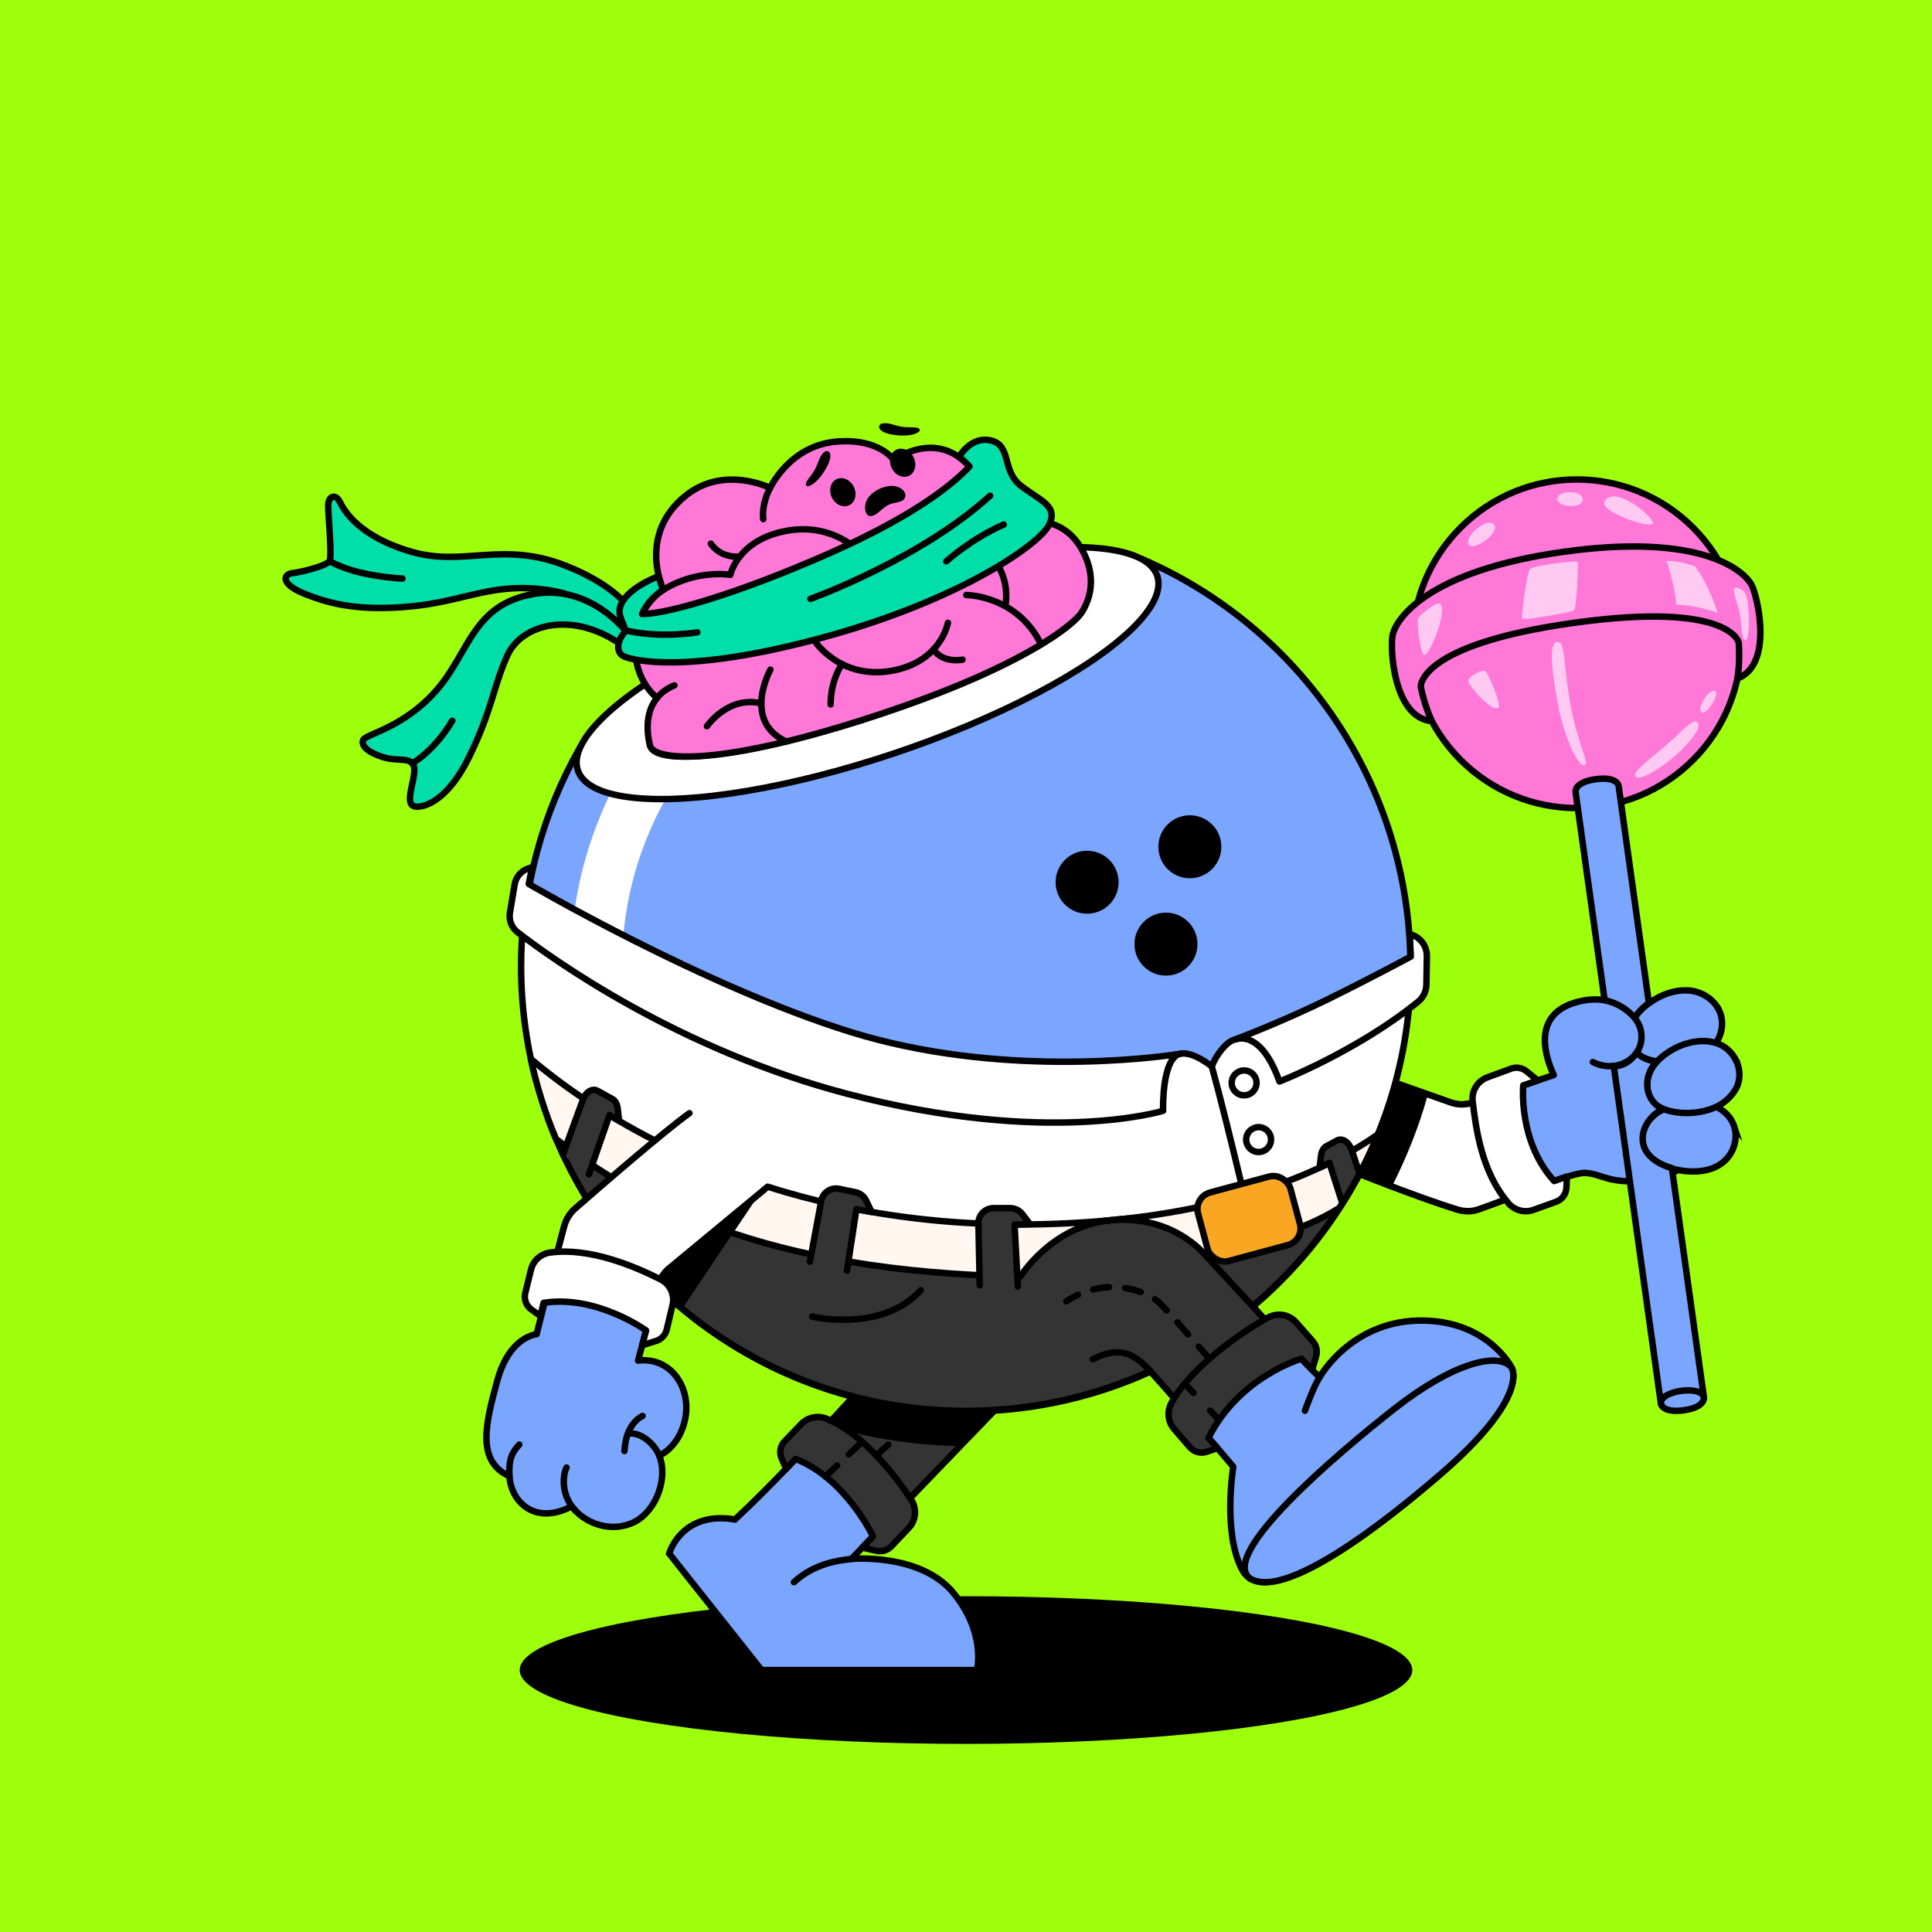<?xml version="1.0" encoding="UTF-8"?>
<svg xmlns="http://www.w3.org/2000/svg" viewBox="0 0 600 600">
<rect x="0" y="0" width="600" height="600" fill="#808080" stroke="none"/>
<svg id="uuid-c55b6f18-22d9-42e7-94a5-9418063ab399" data-name="BACKGROUND" xmlns="http://www.w3.org/2000/svg" viewBox="0 0 600 600"><defs><style>
      .uuid-65b83bcd-5755-41b5-8f46-23c20c164524 {
        fill: #9dff0c;
      }
    </style></defs><rect class="uuid-65b83bcd-5755-41b5-8f46-23c20c164524" x="-1" y="-1" width="602" height="602"/></svg>
<svg id="uuid-c0346afe-1da2-46db-983f-ff876e5ed0be" data-name="BACKGROUND" xmlns="http://www.w3.org/2000/svg" viewBox="0 0 600 600"><defs><style>
      .uuid-57589ea0-1d07-4328-ae89-4ee799f66552, .uuid-c10b6e76-7067-4537-83d5-be1c345ab04f, .uuid-f7ed3fbc-843c-4765-b5cd-d9cd6e37a7d5, .uuid-ac3d9d9c-4bc2-4bef-8fbc-2d131af06a7b, .uuid-439c01fe-2c98-4586-aa72-e669aa572e14, .uuid-c68252c4-c75b-47e2-a3b4-534035c0255b, .uuid-ccc65212-dc3d-450b-b9c5-0a9cc3ad62c0 {
        stroke: #000;
        stroke-width: 2px;
      }

      .uuid-57589ea0-1d07-4328-ae89-4ee799f66552, .uuid-c10b6e76-7067-4537-83d5-be1c345ab04f, .uuid-f7ed3fbc-843c-4765-b5cd-d9cd6e37a7d5, .uuid-439c01fe-2c98-4586-aa72-e669aa572e14, .uuid-c68252c4-c75b-47e2-a3b4-534035c0255b {
        stroke-linecap: round;
      }

      .uuid-57589ea0-1d07-4328-ae89-4ee799f66552, .uuid-ac3d9d9c-4bc2-4bef-8fbc-2d131af06a7b, .uuid-c68252c4-c75b-47e2-a3b4-534035c0255b, .uuid-ccc65212-dc3d-450b-b9c5-0a9cc3ad62c0 {
        fill: #7aa6ff;
      }

      .uuid-57589ea0-1d07-4328-ae89-4ee799f66552, .uuid-439c01fe-2c98-4586-aa72-e669aa572e14, .uuid-ccc65212-dc3d-450b-b9c5-0a9cc3ad62c0 {
        stroke-linejoin: round;
      }

      .uuid-8b7867c5-1aab-4d13-8c98-43caa4245778, .uuid-c10b6e76-7067-4537-83d5-be1c345ab04f {
        fill: #fff;
      }

      .uuid-c10b6e76-7067-4537-83d5-be1c345ab04f, .uuid-f7ed3fbc-843c-4765-b5cd-d9cd6e37a7d5, .uuid-ac3d9d9c-4bc2-4bef-8fbc-2d131af06a7b, .uuid-c68252c4-c75b-47e2-a3b4-534035c0255b {
        stroke-miterlimit: 10;
      }

      .uuid-f7ed3fbc-843c-4765-b5cd-d9cd6e37a7d5 {
        fill: #00dfa9;
      }

      .uuid-439c01fe-2c98-4586-aa72-e669aa572e14 {
        fill: none;
      }
    </style></defs><path class="uuid-57589ea0-1d07-4328-ae89-4ee799f66552" d="m409.81,359.6c9.2,3.77,29.89,12.05,42.79,16.03,2.11.65,4.41.69,6.5-.04,11.79-4.08,28.47-11.39,33.03-11.32,5.25.08,7.8,3.93,19.88,2.04,13.36-2.1,22.43-11.99,20.93-23.3-4.21-43.28-25.18-26.79-25.18-26.79,0,0-5.84-8.75-18.76-4.82-11.83,3.6-10.2,14.44-6.47,22.47l-25.29,8.58c-2.14.72-4.45.71-6.59-.02l-35.7-12.61"/><path class="uuid-c68252c4-c75b-47e2-a3b4-534035c0255b" d="m533.36,312.82c2.5,3.94,1.62,9.14-1.57,12.4-2.47,2.53-5.88,3.88-9.32,4.4-2.8.43-5.7.42-8.49-.08-2.14-.39-4.29-1.1-5.79-2.75-1.66-1.83-2.27-4.46-1.98-6.87.51-4.17,3.84-7.14,7.22-9.26,3.17-1.98,6.86-3.26,10.64-3.09,3.8.18,7.36,2.19,9.3,5.24Z"/><path class="uuid-c68252c4-c75b-47e2-a3b4-534035c0255b" d="m538.57,349.84c.97,3.03.32,6.43-1.5,9.01-3.77,5.33-11.17,5.65-16.96,4.27-3.31-.79-6.69-2.21-8.67-5.13-3.13-4.61-.82-9.79,3.48-12.56,2.58-1.66,5.61-2.67,8.63-3.14,5.73-.89,13.1,1.51,15.03,7.56Z"/><path class="uuid-c68252c4-c75b-47e2-a3b4-534035c0255b" d="m538.71,328.53c1.8,2.99,2.06,6.89.22,9.9-1.95,3.2-4.94,5.25-8.49,6.28-3.66,1.07-7.64,1.27-11.4.44-2.25-.5-4.53-1.38-5.96-3.28-1.86-2.47-1.89-5.68-.85-8.49,1.2-3.24,4.17-5.69,7.09-7.37,6.15-3.56,15.21-4.43,19.39,2.52Z"/><path class="uuid-c68252c4-c75b-47e2-a3b4-534035c0255b" d="m501.85,311.68s9.27,3.84,7.77,12.02c-1.04,5.68-8.17,9.55-14.94,6.13"/><path class="uuid-439c01fe-2c98-4586-aa72-e669aa572e14" d="m500.67,331.08c2.41,1.63,5.11,8.04,3.4,14.42"/><path d="m443.44,339.88c-2.88,10.58-6.94,20.23-11.17,28.59-10.17-3.78-21.16-9.53-27-11.93l11.83-26.02,26.35,9.36Z"/><ellipse cx="300" cy="518.65" rx="138.6" ry="22.93"/><path class="uuid-ac3d9d9c-4bc2-4bef-8fbc-2d131af06a7b" d="m319.36,427.14c-1.16,1.05-54.95,57-54.95,57,0,0,21.51-1.95,31.74,10.62,10.23,12.57,7.26,23.89,7.26,23.89h-66.9s-28.69-36.17-28.69-36.17c0,0,3.74-13.4,20.44-10.59,20.9-19.38,55.52-59.13,55.52-59.13l35.59,14.38Z"/><path d="m283.78,412.76l31.28,12.64-3.24,9.5c-2.93,3.03-9.76,10.12-13.64,14.14-11.92,0-27.98-2.13-41.33-6.37,13.95-15.1,26.93-29.92,26.93-29.92Z"/><path class="uuid-ac3d9d9c-4bc2-4bef-8fbc-2d131af06a7b" d="m354.45,173.54l-.11.27-174.2,58.29c-11.49,20.13-18.05,43.43-18.05,68.27,0,76.2,61.77,137.98,137.97,137.98s137.98-61.77,137.98-137.98c0-56.89-34.43-105.72-83.58-126.83Z"/><path class="uuid-439c01fe-2c98-4586-aa72-e669aa572e14" d="m264.41,484.14c-4.06.49-11.49,1.36-17.85,7.23"/><path class="uuid-8b7867c5-1aab-4d13-8c98-43caa4245778" d="m185.17,308.14c-4.41,0-7.98-3.57-7.98-7.98,0-67.74,55.11-122.86,122.86-122.86,4.41,0,7.98,3.57,7.98,7.98s-3.57,7.98-7.98,7.98c-58.94,0-106.9,47.95-106.9,106.9,0,4.41-3.57,7.98-7.98,7.98Z"/><path d="m203.75,397.46l34.2-27.46-24.86,36.3c-6.73-5.1-3.66-2.61-9.34-8.83Z"/><path class="uuid-ccc65212-dc3d-450b-b9c5-0a9cc3ad62c0" d="m323.72,387.31c19.14-13.4,39.15-11.3,55.52,7.36,19.6,22.35,30.57,33.06,30.57,33.06,0,0,10.74-19.34,34.77-17.5,18.26,1.4,24.84,14.43,24.84,14.43,0,0,6.21,8.82-22.45,33.5-28.66,24.68-54.93,40.92-61.14,29.46-6.21-11.46-2.82-32.1-2.82-32.1,0,0-22.02-26.09-27.94-32.01-6.79-6.79-15.71-1.36-15.71-1.36"/><path class="uuid-ac3d9d9c-4bc2-4bef-8fbc-2d131af06a7b" d="m446.97,458.17c-25.89,22.29-49.82,37.69-58.79,32.02-9.77-7.44,26.84-38.54,44.88-52.7,18.04-14.16,32.17-17.82,36.36-12.81,0,0,6.21,8.82-22.45,33.5Z"/><path class="uuid-439c01fe-2c98-4586-aa72-e669aa572e14" d="m409.81,427.74c-1.89,2.86-4.55,10.38-4.55,10.38"/><ellipse class="uuid-c10b6e76-7067-4537-83d5-be1c345ab04f" cx="269.41" cy="209.07" rx="94.9" ry="26.25" transform="translate(-52.5 96.54) rotate(-18.55)"/><ellipse class="uuid-f7ed3fbc-843c-4765-b5cd-d9cd6e37a7d5" cx="269.41" cy="209.07" rx="71.19" ry="13.32" transform="translate(-52.5 96.54) rotate(-18.55)"/><g><path class="uuid-57589ea0-1d07-4328-ae89-4ee799f66552" d="m214.11,345.7c-8.05,5.83-25.34,20.79-35.52,29.67-1.67,1.45-2.82,3.41-3.39,5.55-3.14,11.67-8.55,33.44-8.55,33.44,0,0-8.42.58-12.19,14.35-3.64,13.3-6.64,25.06,3.77,29.75.35,7.47,7.51,15.45,19.2,9.41.14-.06,1.32,1.32,1.44,1.45,2.64,2.7,6.36,4.45,10.13,4.81,3.65.36,7.61-.67,10.43-3.08,3.29-2.81,5.4-6.94,6.05-11.2.4-2.61.26-5.31-.75-7.78,0,0,6.2-2.51,8.05-11.34,1.99-9.49-4.22-19.42-14.62-18.18l6.17-23.11c.51-2.2,1.74-4.16,3.49-5.59l29.38-24.3"/><path class="uuid-439c01fe-2c98-4586-aa72-e669aa572e14" d="m204.73,452.06c-1.37-3.47-5.39-7.08-9-6.88"/><path class="uuid-439c01fe-2c98-4586-aa72-e669aa572e14" d="m178.86,469.3c-5.16-5.27-3.82-11.97-2.9-13.54"/><path class="uuid-439c01fe-2c98-4586-aa72-e669aa572e14" d="m158.22,458.45c-.27-5.22.73-7.32,3.06-9.83"/><path class="uuid-439c01fe-2c98-4586-aa72-e669aa572e14" d="m193.93,450.63c.14-2.07.48-4.16,1.32-6.06.85-1.95,2.36-3.88,4.31-4.85"/></g></svg>
<svg id="uuid-ffac6761-6b9e-4a13-ab42-3dfadf65c420" data-name="BODY" xmlns="http://www.w3.org/2000/svg" viewBox="0 0 600 600"><circle cx="369.54" cy="262.94" r="9.78" transform="translate(-8.58 12.49) rotate(-1.91)"/><circle cx="362.12" cy="293.18" r="9.78" transform="translate(-9.59 12.26) rotate(-1.91)"/><circle cx="337.63" cy="273.96" r="9.78" transform="translate(-8.96 11.43) rotate(-1.91)"/></svg>
<svg id="uuid-70f0d29f-f405-42dc-a6bb-4544aa100c37" data-name="BODY" xmlns="http://www.w3.org/2000/svg" viewBox="0 0 600 600"><defs><style>
      .uuid-6489de3e-494f-4122-88a1-f5ba77ab3810 {
        fill: #353434;
      }

      .uuid-6489de3e-494f-4122-88a1-f5ba77ab3810, .uuid-e4c379bf-7f75-4d67-b103-6a847d0bd3a0, .uuid-91a62cc3-fbc7-40d9-83eb-dda2d4a80b74, .uuid-972b44f8-7928-4282-90a9-33bf7ef45a6e {
        stroke-width: 2px;
      }

      .uuid-6489de3e-494f-4122-88a1-f5ba77ab3810, .uuid-e4c379bf-7f75-4d67-b103-6a847d0bd3a0, .uuid-91a62cc3-fbc7-40d9-83eb-dda2d4a80b74, .uuid-972b44f8-7928-4282-90a9-33bf7ef45a6e, .uuid-a85c0ee1-bb32-4b53-8b62-3fa4e7ae6fea {
        stroke: #000;
        stroke-linecap: round;
        stroke-linejoin: round;
      }

      .uuid-e4c379bf-7f75-4d67-b103-6a847d0bd3a0 {
        fill: #fff7f0;
      }

      .uuid-91a62cc3-fbc7-40d9-83eb-dda2d4a80b74 {
        fill: #fff;
      }

      .uuid-972b44f8-7928-4282-90a9-33bf7ef45a6e {
        fill: none;
      }

      .uuid-a85c0ee1-bb32-4b53-8b62-3fa4e7ae6fea {
        fill: #f9a723;
        stroke-width: 2px;
      }
    </style></defs><g id="uuid-ae67763d-2927-410b-8120-b78ccec6a88a" data-name="uuid-5ea017f5-6ab7-4b49-9ece-9b1cac5ff624"><g><g><path class="uuid-91a62cc3-fbc7-40d9-83eb-dda2d4a80b74" d="m468.51,338.63l-11.27,3.82c-2.14.72-4.46.71-6.59-.02l-35.7-12.61-5.14,29.78c9.2,3.77,29.89,12.05,42.79,16.03,2.11.65,4.41.69,6.5-.04,5.76-2,12.7-4.76,18.81-7.06-2.7-8.62-6.59-20.95-9.41-29.91h0Z"/><path d="m443.44,339.88c-2.88,10.58-6.94,20.23-11.17,28.59-10.17-3.78-21.16-9.53-27-11.93l11.83-26.02,26.35,9.36Z"/><path class="uuid-91a62cc3-fbc7-40d9-83eb-dda2d4a80b74" d="m468.45,373.64c-8.32-9.6-10.07-23.09-11.1-31.57-.4-3.26,1.5-6.35,4.59-7.49l7.36-2.7c1.61-.59,3.4-.29,4.73.79l3.54,2.87-4.51,1.53s-1.65,17.39,9.6,29.72l3.97-1.43-.16,3.5c-.09,1.97-1.36,3.69-3.22,4.36l-7.03,2.52c-2.77.99-5.85.15-7.78-2.08h0Z"/></g><g><path class="uuid-91a62cc3-fbc7-40d9-83eb-dda2d4a80b74" d="m319.36,402.14c54.04-5.61,84.58-20.5,97.52-28.47,12.37-19.58,19.96-42.47,21.12-67.06.09-2.29.16-5.1.16-7.45-10.26,6.42-30.03,16.38-54.87,23.74-2.63.78-5.7,4.93-6.96,8.27-2.98-2.28-6.94-4.56-9.95-3.89-19.73,4.37-41.69,6.61-64.09,4.3-57.11-5.89-121.07-45.52-138.48-55.02-.46,2.74-.69,4.67-1.01,7.1-.63,5.36-.97,10.81-.97,16.33,0,12.21,1.6,24.05,4.58,35.32,27.47,27.32,85.27,73.84,152.95,66.82h0Z"/><path class="uuid-91a62cc3-fbc7-40d9-83eb-dda2d4a80b74" d="m383.77,322.76c3.49-1.07,9.13.64,13.58,13.11,0,0,23.96-9.3,43.04-24.77,1.6-1.3,2.55-3.22,2.59-5.28l.14-8.89c.05-3.02-1.88-5.72-4.75-6.66l-.55-.18.32,6.98s-11.4,6.17-25.45,13.11c-14.33,7.08-28.92,12.57-28.92,12.57h0Z"/><path class="uuid-91a62cc3-fbc7-40d9-83eb-dda2d4a80b74" d="m366.38,327.28c-5.67,1.61-5.17,17.69-5.17,17.69,0,0-35.73,11.05-98.02-5.26-52.72-13.8-91.72-41.9-102.47-50.21-1.84-1.42-2.74-3.74-2.36-6.04l1.47-8.8c.4-2.36,2.09-4.3,4.39-5l1.02-.31-1.03,5.17s53.94,31.63,99.78,45.92c45.84,14.29,93.6,8.21,102.38,6.85h0Z"/><g><path class="uuid-91a62cc3-fbc7-40d9-83eb-dda2d4a80b74" d="m376.33,331.17c5.31,19.26,13.63,55.33,13.63,55.33"/><circle class="uuid-91a62cc3-fbc7-40d9-83eb-dda2d4a80b74" cx="386.37" cy="336.3" r="3.86"/><circle class="uuid-91a62cc3-fbc7-40d9-83eb-dda2d4a80b74" cx="390.87" cy="353.91" r="3.86"/></g></g><g><g><path class="uuid-6489de3e-494f-4122-88a1-f5ba77ab3810" d="m265.06,433.71l-12.83,13.93,24.11,24.11,32.61-33.86s-9.11-3.01-21.05-4.93c-11.93-1.92-22.84.76-22.84.76h0Z"/><path d="m283.78,412.76l31.28,12.64-3.24,9.5c-2.93,3.03-9.76,10.12-13.64,14.14-11.92,0-27.98-2.13-41.33-6.37,13.95-15.1,26.93-29.92,26.93-29.92h0Z"/><path class="uuid-6489de3e-494f-4122-88a1-f5ba77ab3810" d="m256.75,440.63c11.72,4.9,21.56,18.02,26.25,25.16,1.8,2.74,1.48,6.36-.78,8.74l-5.4,5.69c-1.18,1.24-2.92,1.77-4.59,1.4l-4.44-1,3.34-3.48s-8.51-18.01-24.06-24.06l-2.92,3.05-1.41-3.2c-.8-1.8-.42-3.91.94-5.33l5.18-5.38c2.04-2.12,5.18-2.73,7.89-1.6h0Z"/></g><g><path class="uuid-6489de3e-494f-4122-88a1-f5ba77ab3810" d="m195.72,360.99c-9.29-4.19-17.84-8.74-25.47-13.44,3.18,8.66,7.21,16.91,11.97,24.66l13.5-11.22h0Z"/><path class="uuid-6489de3e-494f-4122-88a1-f5ba77ab3810" d="m418.95,370.3c-24.03,7.71-48.97,5.83-75.98,8.83-39.41,8.01-77.99,4.3-111.27-5.07l-23.9,19.76c-1.62,1.34-2.78,3.14-3.33,5.17l-.18.65c24.83,23.86,58.55,38.52,95.7,38.52,20.42,0,39.8-4.45,57.24-12.4,0,0-.01.03-.01.03l10.9,12.33,27.36-25.36-6.48-7.1s-.02,0-.02,0c11.86-10,22.01-21.95,29.96-35.36h0Z"/></g><g><path class="uuid-e4c379bf-7f75-4d67-b103-6a847d0bd3a0" d="m203.69,354.36c-17.08-8.69-30-18.05-38.83-25.49,1.83,8.61,4.46,16.91,7.81,24.84,5.47,4.27,11.23,8.27,17.37,12l13.65-11.35Z"/><path class="uuid-e4c379bf-7f75-4d67-b103-6a847d0bd3a0" d="m342.98,379.13c-41.76,3.6-76.57-1.71-104.59-10.59l-15.49,12.81c24.69,8.91,54.95,14.31,93.96,15.13,0,0,9.76-15.82,28.03-17.52,18.89-1.76,28.81,10.15,28.81,10.15,0,0,26.43-3.81,42.25-13.99,4.66-7.17,8.68-14.8,11.96-22.81-22.27,15.48-52.65,24.04-84.93,26.82h0Z"/></g><path class="uuid-6489de3e-494f-4122-88a1-f5ba77ab3810" d="m363.75,435.78c5.95-11.23,22.62-22.64,30.16-26.66,2.9-1.55,6.47-.89,8.64,1.58l5.18,5.89c1.13,1.29,1.5,3.07.98,4.7l-1.2,4.15-3.35-3.46s-19.28,5.51-28.87,24.58l2.77,3.19-3.32,1.12c-1.87.63-3.93.07-5.22-1.43l-4.89-5.65c-1.93-2.23-2.25-5.4-.87-8.01h0Z"/><path class="uuid-6489de3e-494f-4122-88a1-f5ba77ab3810" d="m251.53,391.83l3.51-18.9c.48-2.58,2.98-4.26,5.55-3.73l5.12,1.06c1.43.3,2.64,1.24,3.27,2.56l1.72,3.58-4.74-.87-2.91,19.07"/><path class="uuid-6489de3e-494f-4122-88a1-f5ba77ab3810" d="m304.26,399.19l-.41-19.21c-.06-2.62,2.06-4.78,4.68-4.78h5.23c1.46,0,2.84.67,3.72,1.83l2.42,3.15-4.82.11,1.03,19.26"/><path class="uuid-6489de3e-494f-4122-88a1-f5ba77ab3810" d="m416.88,373.71l-4.03-12.57-3.04,1.52.44-3.75c.16-1.38.79-2.47,1.7-2.96l3.26-1.76c1.64-.88,3.68.41,4.53,2.87,0,0,1.79,5.26,2.48,7.39-2.03,4.03-5.35,9.26-5.35,9.26h0Z"/><path class="uuid-6489de3e-494f-4122-88a1-f5ba77ab3810" d="m182.89,364.72l6.4-18.43,2.98,1.81-.44-3.87c-.16-1.38-.79-2.47-1.7-2.96l-4.6-2.53c-1.64-.88-3.68.41-4.53,2.87,0,0-5.46,14.85-6.15,16.97"/><rect class="uuid-a85c0ee1-bb32-4b53-8b62-3fa4e7ae6fea" x="373.04" y="367.45" width="29.72" height="22.05" rx="5.33" ry="5.33" transform="translate(-85.21 114.14) rotate(-15.1)"/><g><path class="uuid-972b44f8-7928-4282-90a9-33bf7ef45a6e" d="m252.23,408.88s21.46,5.16,33.72-8.19"/><g><path d="m378.59,441.98c-.27,0-.53-.11-.73-.31l-2.75-2.91c-.38-.4-.36-1.03.04-1.41.4-.38,1.03-.36,1.41.04l2.75,2.91c.38.4.36,1.03-.04,1.41-.19.18-.44.27-.69.27h0Z"/><path d="m370.68,433.6c-.27,0-.53-.11-.73-.31l-2.75-2.91c-.38-.4-.36-1.03.04-1.41s1.03-.36,1.41.04l2.75,2.91c.38.4.36,1.03-.04,1.41-.19.18-.44.27-.69.27h0Z"/></g><path d="m375.6,422.97c-.28,0-.56-.12-.76-.34,0,0-1.36-1.57-3.3-3.78-.36-.42-.32-1.05.09-1.41.42-.36,1.05-.32,1.41.09,1.94,2.21,3.3,3.78,3.3,3.78.36.42.32,1.05-.1,1.41-.19.16-.42.25-.66.25h0Zm-6.61-7.55c-.28,0-.55-.11-.75-.34-1.1-1.24-2.23-2.52-3.32-3.74-.37-.41-.33-1.04.08-1.41.41-.37,1.04-.33,1.41.08,1.09,1.22,2.23,2.51,3.33,3.75.37.41.33,1.05-.09,1.41-.19.17-.43.25-.66.25h0Zm-6.68-7.47c-.27,0-.54-.11-.74-.32-.76-.83-1.41-1.53-1.91-2.04-.41-.43-.93-.85-1.53-1.27-.45-.31-.57-.94-.25-1.39.31-.45.94-.57,1.39-.25.71.49,1.32,1,1.82,1.52.51.52,1.18,1.24,1.95,2.08.37.41.35,1.04-.06,1.41-.19.18-.43.26-.68.26h0Zm-31.16-2.79c-.32,0-.64-.16-.83-.45-.31-.46-.18-1.08.28-1.39,1.21-.81,2.48-1.52,3.76-2.12.5-.23,1.1-.02,1.33.48.23.5.02,1.1-.48,1.33-1.19.56-2.37,1.22-3.5,1.97-.17.11-.36.17-.55.17h0Zm23.1-2.92c-.11,0-.23-.02-.34-.06-1.48-.54-3.04-.94-4.64-1.18-.55-.08-.92-.59-.84-1.14.08-.55.59-.92,1.14-.84,1.73.26,3.43.69,5.03,1.28.52.19.79.76.6,1.28-.15.41-.53.66-.94.66h0Zm-14.76-.79c-.45,0-.86-.31-.97-.76-.13-.54.2-1.08.73-1.21,1.68-.41,3.41-.66,5.14-.74.55-.02,1.02.4,1.04.96s-.4,1.02-.96,1.04c-1.6.07-3.2.3-4.75.68-.08.02-.16.03-.24.03h0Z"/><path d="m272.16,453c-.27,0-.54-.11-.74-.33-.37-.41-.34-1.04.07-1.41l3.71-3.36c.41-.37,1.04-.34,1.41.07.37.41.34,1.04-.07,1.41l-3.71,3.36c-.19.17-.43.26-.67.26h0Zm7.41-6.71c-.27,0-.54-.11-.74-.33-.37-.41-.34-1.04.07-1.41l3.71-3.36c.41-.37,1.04-.34,1.41.07.37.41.34,1.04-.07,1.41l-3.71,3.36c-.19.17-.43.26-.67.26h0Zm7.41-6.71c-.27,0-.54-.11-.74-.33-.37-.41-.34-1.04.07-1.41l1.02-.93c.41-.37,1.04-.34,1.41.07.37.41.34,1.04-.07,1.41l-1.02.93c-.19.17-.43.26-.67.26h0Z"/><path d="m256.35,459.55c-.26,0-.53-.1-.73-.31-.38-.4-.36-1.03.04-1.41l3.63-3.44c.4-.38,1.03-.36,1.41.04.38.4.36,1.03-.04,1.41l-3.63,3.44c-.19.18-.44.27-.69.27h0Zm7.26-6.88c-.26,0-.53-.1-.73-.31-.38-.4-.36-1.03.04-1.41l3.63-3.44c.4-.38,1.03-.36,1.41.04.38.4.36,1.03-.04,1.41l-3.63,3.44c-.19.18-.44.27-.69.27h0Z"/><path class="uuid-972b44f8-7928-4282-90a9-33bf7ef45a6e" d="m357.23,425.79c-4.86-5.22-9.35-8.05-17.88-3.63"/><line class="uuid-972b44f8-7928-4282-90a9-33bf7ef45a6e" x1="373.7" y1="389.11" x2="389.02" y2="405.66"/></g><path d="m236.76,369.41l-24.81,36.89c-6.13-4.65-8.2-5.86-6.62-10.11-.38-.43,31.43-26.78,31.43-26.78h0Z"/></g><g><path class="uuid-91a62cc3-fbc7-40d9-83eb-dda2d4a80b74" d="m214.11,345.7c-8.05,5.83-25.34,20.79-35.52,29.67-1.67,1.45-2.82,3.41-3.39,5.55-1.27,4.72-2.91,11.08-4.41,16.99l31.84,7.91,1.71-6.39c.51-2.2,1.74-4.16,3.49-5.59l29.38-24.3"/><path class="uuid-91a62cc3-fbc7-40d9-83eb-dda2d4a80b74" d="m170.94,388.98c12.6-1.64,26.56,4.52,34.21,8.35,2.94,1.47,4.47,4.76,3.71,7.96l-1.81,7.63c-.4,1.66-1.64,3-3.27,3.51l-4.34,1.36,1.21-4.6s-15.34-11.14-31.83-8.58l-1,4.1-2.83-2.06c-1.59-1.16-2.33-3.17-1.86-5.09l1.78-7.25c.7-2.86,3.11-4.96,6.03-5.34h0Z"/></g></g></g></svg>
<svg id="uuid-812f6975-679d-4f88-a4ed-851daa0a87ab" data-name="BODY" xmlns="http://www.w3.org/2000/svg" viewBox="0 0 600 600"><defs><style>
      .uuid-c2b81f84-54b4-4471-8442-6dab97f9dbdb {
        fill: #7aa6ff;
      }

      .uuid-c2b81f84-54b4-4471-8442-6dab97f9dbdb, .uuid-8f93f715-e731-4f67-a3d6-2e442b938451, .uuid-52fe3725-26e2-42a9-8a9b-607d6ab8d4a1 {
        stroke: #000;
        stroke-linecap: round;
        stroke-linejoin: round;
        stroke-width: 2px;
      }

      .uuid-d52b56ba-8ce0-4864-b827-dcc6275d2116 {
        fill: #ffc9f1;
      }

      .uuid-8f93f715-e731-4f67-a3d6-2e442b938451 {
        fill: #ff78d8;
      }

      .uuid-52fe3725-26e2-42a9-8a9b-607d6ab8d4a1 {
        fill: none;
      }
    </style></defs><g id="uuid-2a31ff83-8394-4ae1-83e2-55ef45d928c7" data-name="uuid-831834e0-bbb8-426a-8cd6-ab5c8fbbbe1c"><g id="uuid-5a353068-881e-4ba2-860e-e9d7a7bbebc2" data-name="uuid-1fcb06a8-7212-4847-8b3f-ceda00c046b1"><g id="uuid-111bd790-e24a-47d4-950c-c3799bd40fa4" data-name="uuid-e9ed0fb3-5d7b-4b33-9f9b-ca7aaa2c4c4e"><circle class="uuid-8f93f715-e731-4f67-a3d6-2e442b938451" cx="489.69" cy="199.93" r="51.03" transform="translate(2.06 404.82) rotate(-45)"/><path class="uuid-8f93f715-e731-4f67-a3d6-2e442b938451" d="m543.98,181.68c-2.32-4.46-15.68-16.27-58.27-10.33-42.59,5.94-52.2,20.97-53.22,25.89-.85,4.1.27,25.66,12.14,26.71-2.48-5.6-3.39-10.66-3.39-10.66,0,0-1.04-13.08,47.55-19.86,48.44-6.76,51.17,6.09,51.17,6.09,0,0,.51,5.11-.34,11.18,11.13-4.26,6.3-25.29,4.37-29.01h0Z"/><g><path class="uuid-d52b56ba-8ce0-4864-b827-dcc6275d2116" d="m492.25,237.5c1.32-.8-2.83-7.79-4.88-20.65-2.05-12.86-1.21-17.43-3.79-17.45-2.58-.03-1.75,8.24.05,18.36,1.8,10.12,6.42,21.08,8.62,19.74h0Z"/><path class="uuid-d52b56ba-8ce0-4864-b827-dcc6275d2116" d="m465.36,219.85c-2.16,1.34-9.64-7.23-9.38-8.55s4.45-3.65,5.41-2.82,5.04,10.7,3.97,11.37Z"/><path class="uuid-d52b56ba-8ce0-4864-b827-dcc6275d2116" d="m507.79,240.81c.65,2.43,7.9-2.07,12.66-6.28,4.76-4.21,8.23-8.88,6.69-10.21s-5.38,3.46-9.7,7.15c-4.32,3.7-10.05,7.85-9.65,9.34h0Z"/><path class="uuid-d52b56ba-8ce0-4864-b827-dcc6275d2116" d="m528.66,221.27c1.31.69,5.74-5.97,3.92-6.69-1.82-.71-6.04,5.58-3.92,6.69Z"/><path class="uuid-d52b56ba-8ce0-4864-b827-dcc6275d2116" d="m517.57,174.22s2.67,7.62,3,13.63c6.31-.04,12.92,2.51,12.92,2.51,0,0-3.07-9.46-7.13-14.5,0,0-4.27-1.64-8.79-1.65Z"/><path class="uuid-d52b56ba-8ce0-4864-b827-dcc6275d2116" d="m446.91,187.4c-.93-.33-6.26,3.61-6.55,4.81s.52,10.21,1.91,11.14c1.39.93,7.99-14.78,4.64-15.95h0Z"/><path class="uuid-d52b56ba-8ce0-4864-b827-dcc6275d2116" d="m475.33,176.57c-1.18.68-2.89,14.87-2.63,15.54s15.42-1.93,16.17-2.61,1.34-14.43,1.1-14.98-12.84,1.02-14.63,2.04h0Z"/><path class="uuid-d52b56ba-8ce0-4864-b827-dcc6275d2116" d="m498.29,155.85c-1.48,3.03,14.49,8.56,15,6.7.51-1.86-12.18-12.47-15-6.7h0Z"/><path class="uuid-d52b56ba-8ce0-4864-b827-dcc6275d2116" d="m483.58,154.84c-.49,2.43,7.45,3.41,7.96.48.51-2.92-7.37-3.42-7.96-.48Z"/><path class="uuid-d52b56ba-8ce0-4864-b827-dcc6275d2116" d="m455.96,168.67c.51,3.37,9.82-2.85,8.12-5.58-1.7-2.73-8.56,2.64-8.12,5.58Z"/><path class="uuid-d52b56ba-8ce0-4864-b827-dcc6275d2116" d="m540.23,182.79c-3.62-1.64-.58,3.92.1,7.88.68,3.96.57,8.04,1.63,8.18,1.05.14,1.45-4.59,1.08-8.88s-.47-6.12-2.81-7.18h0Z"/></g><g><path class="uuid-c2b81f84-54b4-4471-8442-6dab97f9dbdb" d="m498.33,310.64h0s5.18.71,9.29,5.39c2.5-3.41,4.47-4.48,4.47-4.48l-9.42-67.52s-.42-2.97-7.1-2.04c-6.69.93-6.27,3.9-6.27,3.9l9.04,64.74Z"/><path class="uuid-c2b81f84-54b4-4471-8442-6dab97f9dbdb" d="m519.24,362.8c-14.5-4.39-8.79-16.19-2.56-18.34h0c-5.56-1.96-7.11-9.88-2.07-14.81h0c-4.28-.28-6.34-2.76-6.34-2.76,0,0-2.5,4.3-7.09,4.22h0l14.63,104.82s.41,2.97,7.1,2.04c6.69-.93,6.27-3.9,6.27-3.9l-9.95-71.27h0Z"/><path class="uuid-52fe3725-26e2-42a9-8a9b-607d6ab8d4a1" d="m515.82,435.93c-.57-4.08,12.8-5.94,13.37-1.87"/></g></g></g></g></svg>
<svg id="uuid-a3f28a2b-9461-4e4d-b00c-2d487f48f076" data-name="BODY" xmlns="http://www.w3.org/2000/svg" viewBox="0 0 600 600"><defs><style>
      .uuid-acb057e4-f306-4fba-b40b-dbc41b13acec {
        fill: #ff78d8;
      }

      .uuid-acb057e4-f306-4fba-b40b-dbc41b13acec, .uuid-aceaffa3-efee-4308-a432-20436515d004, .uuid-d8124620-b43e-4bc1-beb5-309127ff787b {
        stroke: #000;
        stroke-linecap: round;
        stroke-linejoin: round;
        stroke-width: 2px;
      }

      .uuid-aceaffa3-efee-4308-a432-20436515d004 {
        fill: #00dfa9;
      }

      .uuid-d8124620-b43e-4bc1-beb5-309127ff787b {
        fill: none;
      }
    </style></defs><g id="uuid-e8139ec1-edd0-4f0d-8fd4-48880cb3b56d" data-name="uuid-cf5c384c-56be-4047-b09e-8fa456ae6f54"><g id="uuid-1c116393-5c5f-40bc-a11f-a356b6e372f0" data-name="uuid-4260774e-7531-4491-80c5-0b19b5b0241d"><g><path class="uuid-acb057e4-f306-4fba-b40b-dbc41b13acec" d="m201.92,231.71s-2.8-9.09,2.15-14.96c0,0-6.16-4.45-6.83-14.26-.95-13.86,8.76-19.32,8.76-19.32,0,0-8.28-17.27,7.18-29.43,11.83-9.3,25.99-2.22,25.99-2.22,0,0,6.05-13.07,20.43-14.36,13.55-1.21,18,5.76,18,5.76,0,0,16.37-12.58,27.61,7.79,0,0,14.36.61,11.53,11.53,0,0,12.74-3.44,19.31,8.49,6.57,11.93-.77,20.29-.77,20.29,0,0-10.85,13.76-61.62,30.66-50.77,16.9-70.37,14.46-71.73,10.02h0Z"/><g><path class="uuid-d8124620-b43e-4bc1-beb5-309127ff787b" d="m205.99,183.18c10.42-6.47,20.83-4.65,20.83-4.65,0,0,2-10.05,15.78-13.33,14.87-3.54,23.45,5.45,23.45,5.45"/><path class="uuid-d8124620-b43e-4bc1-beb5-309127ff787b" d="m229.73,172.86c-6.44.41-8.97-4.04-8.97-4.04"/><path class="uuid-d8124620-b43e-4bc1-beb5-309127ff787b" d="m239.16,151.52c-2.83,5.36-2.12,9.71-2.12,9.71"/><path class="uuid-d8124620-b43e-4bc1-beb5-309127ff787b" d="m302.46,169.32c11.93,5.36,9.91,17.9,9.91,17.9"/><path class="uuid-d8124620-b43e-4bc1-beb5-309127ff787b" d="m323.33,200.12c-7.52-15.33-23.26-15.33-23.26-15.33"/><path class="uuid-d8124620-b43e-4bc1-beb5-309127ff787b" d="m294.39,193.41s-2.14,12.32-17.71,14.95c-15.57,2.63-23.36-8.9-23.36-8.9"/><path class="uuid-d8124620-b43e-4bc1-beb5-309127ff787b" d="m261.47,206.23c-3.81,5.97-3.5,12.54-3.5,12.54"/><path class="uuid-d8124620-b43e-4bc1-beb5-309127ff787b" d="m244.19,230.3c-13.83-6.37-4.93-22.35-4.93-22.35"/><path class="uuid-d8124620-b43e-4bc1-beb5-309127ff787b" d="m236.44,218.46c-10.33-2.52-16.9,7.08-16.9,7.08"/><path class="uuid-d8124620-b43e-4bc1-beb5-309127ff787b" d="m204.07,216.75c1.89-2.6,5.39-3.91,5.39-3.91"/><path class="uuid-d8124620-b43e-4bc1-beb5-309127ff787b" d="m289.91,201.67c2.91,4.46,9.02,3.19,9.02,3.19"/></g><g><g><g><path class="uuid-aceaffa3-efee-4308-a432-20436515d004" d="m198.41,193.59s-2.9-10.08-22.72-17.9c-19.82-7.82-31.55.44-48-4.36-16.45-4.81-20.9-12.96-22.18-15.52-1.28-2.56-3.44-1.75-3.57.88s1.28,15.98.4,17.53-9.03,3.51-11.6,3.78-3.98,3.24,3.84,6.4,17.16,5.56,33.84,3.84c16.69-1.72,25.08-7.69,42.67-4.85,17.6,2.83,25.08,17.39,25.08,17.39l2.22-7.18h0Z"/><path class="uuid-aceaffa3-efee-4308-a432-20436515d004" d="m102.34,174.21c8.36,4.92,22.65,5.46,22.65,5.46"/></g><g><path class="uuid-aceaffa3-efee-4308-a432-20436515d004" d="m194.01,200.97c-15.73-11.73-32.01-7.28-36.46,2.63-4.45,9.91-4.57,16.51-11.8,31.37-7.51,15.42-15.96,16.35-17.6,15.22-2.43-1.69,1.42-9.44.34-12.34-1.08-2.9-4.92-1.21-9.71-2.76-4.79-1.55-6.67-3.61-6-5.26.77-1.89,12.4-3.67,22.72-15.4,10.31-11.73,11.22-26.6,30.03-29.93,19.09-3.39,30.44,13.52,30.44,13.52l-1.97,2.97h0Z"/><path class="uuid-aceaffa3-efee-4308-a432-20436515d004" d="m128.04,237.06s6.65-3.62,12.42-13.23"/></g></g><g><path class="uuid-aceaffa3-efee-4308-a432-20436515d004" d="m204.57,178.91s.87,3.36,1.42,4.27c0,0-4.22,2.27-6.59,7.49,7.67.09,30.16-6.48,57.66-18.61,27.51-12.13,39.11-21.96,44.03-27.19,0,0-1.71-1.93-3.27-2.91,0,0,3.63-6.71,10-5.14,6.37,1.57,3.24,9.35,9.2,14.01s11.93,6.27,8.65,12.39c-3.29,6.12-27.76,23.21-70.03,34.74-42.27,11.53-59.01,7.08-61.69,5.97-2.68-1.11-2.38-4.5-.4-7.03,1.97-2.53-3.17-5.28-.2-10.13s11.22-7.84,11.22-7.84h0Z"/><g><path class="uuid-d8124620-b43e-4bc1-beb5-309127ff787b" d="m194.01,195.71c11.07,2.68,22.55.66,22.55.66"/><path class="uuid-d8124620-b43e-4bc1-beb5-309127ff787b" d="m307.48,153.95c-21.6,19.72-55.78,32.04-55.78,32.04"/><path class="uuid-d8124620-b43e-4bc1-beb5-309127ff787b" d="m311.72,162.9c-10.11,4.4-17.85,11.43-17.85,11.43"/></g></g></g><g><path d="m269.96,160.23c2.11.34,3.34-1.98,5.73-3.3,2.39-1.32,4.9-.52,5.46-2.74.48-1.9-3.02-5.03-8.6-2.08-5.34,2.83-4.14,7.86-2.59,8.11Z"/><path d="m255.89,140.45c-1.53,1.45-1.61,3.12-2.79,5.31s-3.13,3.79-2.79,4.93c.29.98,3.51-.3,6.31-5.39,2.68-4.87.4-5.91-.73-4.85h0Z"/><path d="m274.07,131.5c2.09-.33,3.45.62,5.91,1.02,2.46.4,4.91-.17,5.61.79.6.83-2.38,2.6-8.12,1.72-5.5-.84-4.93-3.29-3.4-3.53h0Z"/><ellipse cx="261.76" cy="152.85" rx="3.79" ry="4.5" transform="translate(-40.6 131.44) rotate(-26.23)"/><ellipse cx="280.33" cy="143.71" rx="3.79" ry="4.5" transform="translate(-34.65 138.7) rotate(-26.23)"/></g></g></g></g></svg>
</svg>